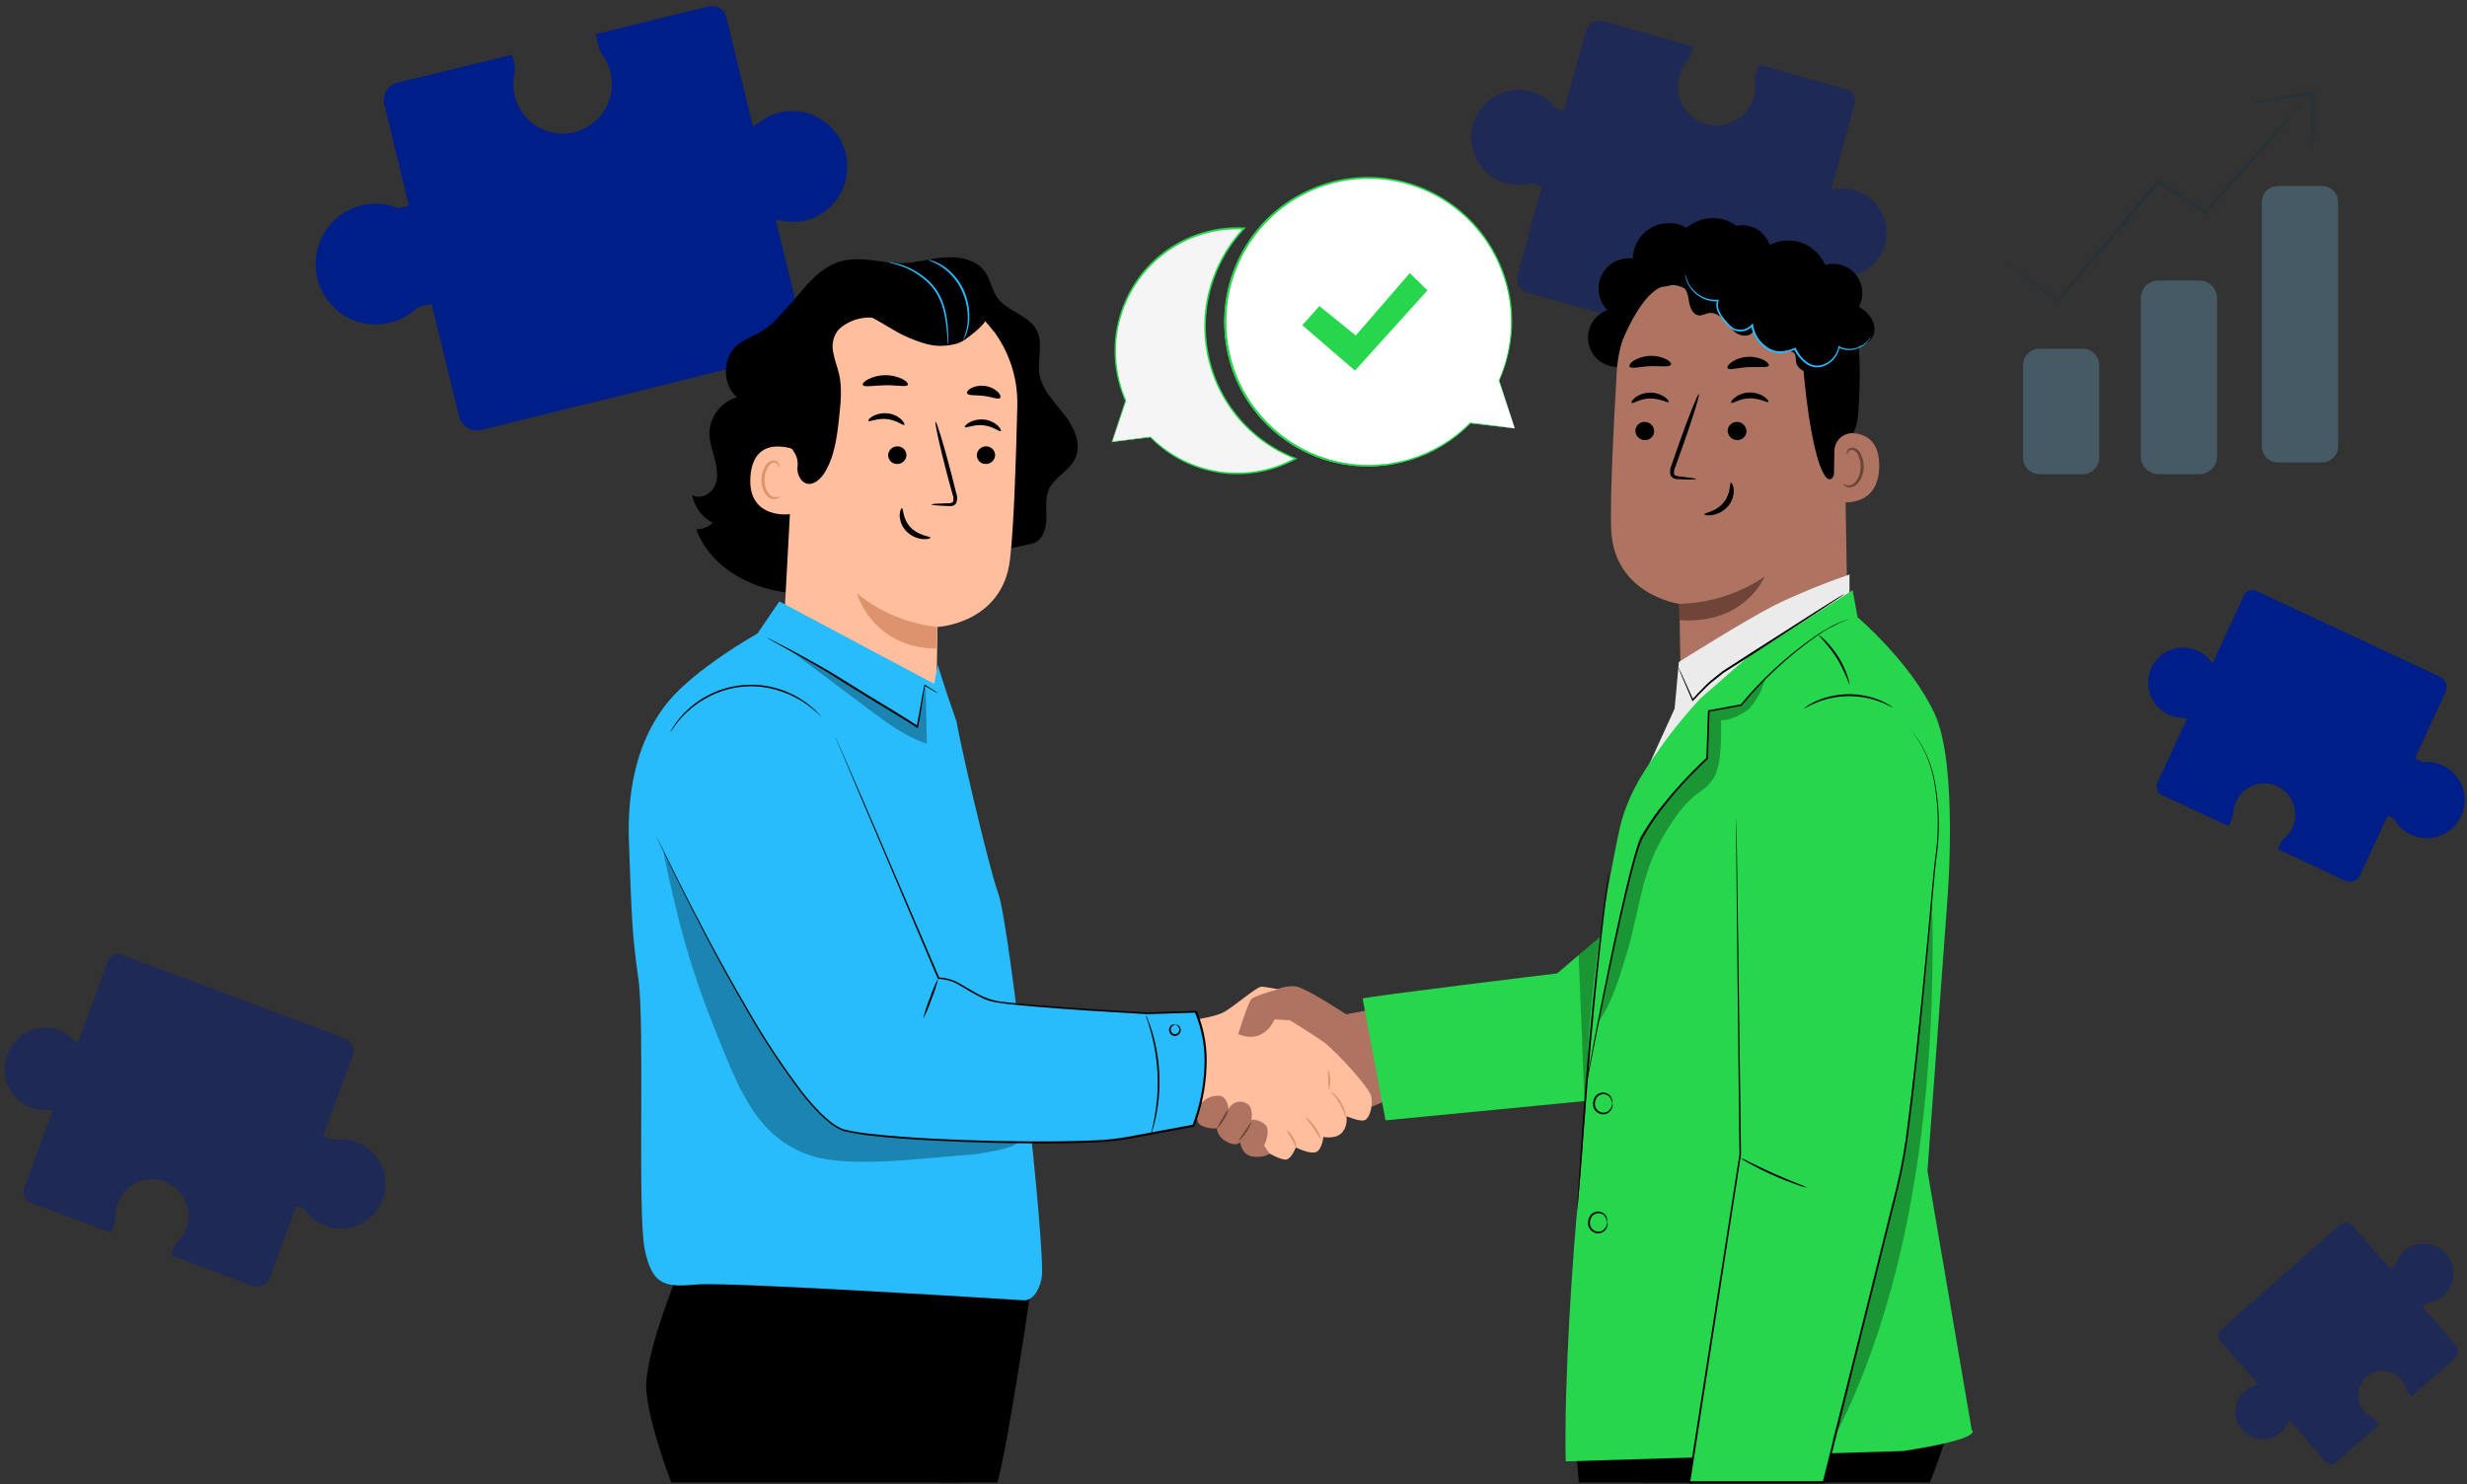 <svg width="359" height="216" viewBox="0 0 359 216" fill="none" xmlns="http://www.w3.org/2000/svg">
<rect x="0" y="0" width="359" height="216" fill="#333333" stroke="none"/>
<path d="M113.511 16.338C112.432 16.601 111.42 17.091 110.543 17.776C110.242 18.017 109.907 18.212 109.55 18.356L105.703 2.502C105.562 1.949 105.21 1.475 104.724 1.181C104.237 0.888 103.655 0.799 103.104 0.934L86.678 4.955L87.135 6.826C87.241 7.259 87.428 7.667 87.686 8.029C88.225 8.774 88.614 9.618 88.83 10.513C89.085 11.561 89.104 12.654 88.884 13.71C88.664 14.767 88.211 15.76 87.558 16.617C86.906 17.474 86.07 18.172 85.114 18.661C84.157 19.15 83.103 19.416 82.03 19.441C80.958 19.465 79.893 19.247 78.915 18.802C77.938 18.358 77.071 17.698 76.381 16.872C75.69 16.045 75.193 15.074 74.926 14.028C74.658 12.983 74.628 11.891 74.836 10.832C74.952 10.315 74.952 9.78 74.836 9.263L74.514 7.972L57.88 12.019C57.541 12.102 57.221 12.252 56.94 12.459C56.658 12.667 56.42 12.928 56.239 13.228C56.058 13.528 55.938 13.861 55.885 14.208C55.832 14.555 55.847 14.909 55.93 15.25L59.512 29.933L58.379 30.215L57.983 30.299C56.529 29.7 54.942 29.506 53.388 29.739C51.834 29.971 50.37 30.62 49.152 31.619C47.934 32.617 47.006 33.927 46.466 35.411C45.926 36.895 45.794 38.498 46.083 40.052C46.373 41.605 47.073 43.051 48.111 44.238C49.148 45.425 50.485 46.308 51.98 46.795C53.474 47.282 55.072 47.355 56.604 47.005C58.137 46.656 59.547 45.897 60.687 44.809C60.899 44.704 61.122 44.622 61.352 44.563L62.807 44.208L66.81 60.616C66.978 61.304 67.412 61.896 68.014 62.263C68.616 62.629 69.339 62.74 70.023 62.572L115.398 51.371C115.951 51.234 116.429 50.882 116.725 50.392C117.022 49.903 117.115 49.315 116.983 48.757L112.908 32.025C113.207 32.024 113.505 32.057 113.797 32.124C115.433 32.468 117.135 32.285 118.662 31.601C120.457 30.753 121.878 29.27 122.654 27.435C123.43 25.6 123.507 23.541 122.869 21.653C122.232 19.765 120.925 18.179 119.199 17.198C117.473 16.218 115.448 15.911 113.511 16.338Z" fill="#001E88"/>
<path d="M315.545 103.984C316.18 104.284 316.871 104.444 317.572 104.455C317.808 104.458 318.042 104.493 318.269 104.56L313.964 113.888C313.812 114.218 313.796 114.595 313.92 114.938C314.043 115.28 314.297 115.558 314.625 115.713L324.278 120.22L324.798 119.117C324.917 118.865 324.984 118.591 324.995 118.311C325.034 117.553 325.262 116.817 325.657 116.17C326.052 115.524 326.602 114.987 327.257 114.608C327.911 114.23 328.649 114.023 329.404 114.006C330.158 113.989 330.905 114.162 331.576 114.51C332.559 115.027 333.32 115.887 333.718 116.929C334.115 117.97 334.12 119.122 333.733 120.168C333.462 120.89 333.009 121.53 332.418 122.024C332.163 122.234 331.957 122.498 331.815 122.798L331.462 123.572L341.224 128.168C341.423 128.261 341.639 128.314 341.859 128.324C342.078 128.334 342.298 128.3 342.504 128.224C342.711 128.148 342.901 128.032 343.063 127.883C343.225 127.733 343.356 127.553 343.449 127.352L347.451 118.704L348.117 119.017C348.195 119.05 348.272 119.089 348.345 119.132C348.826 120.002 349.532 120.726 350.387 121.227C351.242 121.727 352.216 121.987 353.205 121.978C354.195 121.969 355.164 121.692 356.01 121.176C356.856 120.66 357.549 119.924 358.014 119.046C358.48 118.168 358.701 117.179 358.655 116.185C358.61 115.191 358.298 114.227 357.754 113.396C357.21 112.564 356.453 111.896 355.563 111.461C354.673 111.026 353.683 110.84 352.696 110.923C352.55 110.891 352.407 110.844 352.27 110.782L351.418 110.379L355.878 100.722C356.062 100.316 356.08 99.853 355.927 99.434C355.774 99.015 355.463 98.673 355.062 98.484L328.343 86.007C328.015 85.854 327.639 85.838 327.299 85.962C326.959 86.087 326.682 86.342 326.529 86.671L321.99 96.507C321.843 96.388 321.709 96.253 321.59 96.104C320.923 95.281 320.013 94.691 318.991 94.421C317.764 94.091 316.459 94.235 315.333 94.825C314.206 95.414 313.341 96.407 312.906 97.608C312.472 98.808 312.5 100.129 312.985 101.309C313.471 102.489 314.378 103.444 315.529 103.984H315.545Z" fill="#001E88"/>
<path d="M331.878 208.463C332.293 208.1 332.626 207.653 332.856 207.15C332.932 206.98 333.032 206.822 333.152 206.68L338.433 212.745C338.524 212.855 338.635 212.945 338.761 213.009C338.887 213.074 339.025 213.112 339.166 213.121C339.307 213.131 339.448 213.111 339.582 213.063C339.715 213.016 339.837 212.941 339.941 212.845L346.22 207.323L345.596 206.607C345.45 206.44 345.274 206.304 345.077 206.204C344.626 205.967 344.232 205.635 343.92 205.231C343.608 204.828 343.387 204.361 343.271 203.863C343.154 203.365 343.146 202.848 343.246 202.347C343.346 201.846 343.552 201.372 343.851 200.958C344.149 200.544 344.532 200.2 344.975 199.948C345.418 199.697 345.909 199.544 346.415 199.5C346.922 199.457 347.431 199.523 347.91 199.696C348.389 199.868 348.825 200.142 349.188 200.499C349.616 200.923 349.927 201.451 350.093 202.031C350.162 202.282 350.287 202.514 350.457 202.711L350.893 203.234L357.266 197.655C357.396 197.541 357.503 197.402 357.579 197.247C357.656 197.092 357.701 196.923 357.713 196.75C357.724 196.577 357.702 196.404 357.647 196.239C357.592 196.075 357.505 195.924 357.391 195.793L352.5 190.162L352.936 189.78L353.087 189.654C353.765 189.592 354.418 189.37 354.994 189.005C355.57 188.64 356.052 188.144 356.401 187.556C356.749 186.968 356.955 186.305 357 185.622C357.046 184.939 356.93 184.255 356.662 183.626C356.395 182.996 355.983 182.44 355.461 182.001C354.938 181.562 354.32 181.254 353.657 181.101C352.993 180.949 352.303 180.957 351.643 181.124C350.983 181.29 350.372 181.612 349.859 182.062C349.291 182.558 348.864 183.197 348.622 183.913C348.552 184.007 348.472 184.093 348.383 184.169L347.827 184.661L342.363 178.386C342.133 178.123 341.809 177.963 341.461 177.939C341.113 177.916 340.771 178.031 340.507 178.261L323.14 193.555C322.928 193.744 322.798 194.009 322.78 194.293C322.761 194.577 322.855 194.857 323.041 195.072L328.598 201.44C328.465 201.508 328.326 201.563 328.182 201.602C327.386 201.82 326.678 202.285 326.16 202.931C325.535 203.71 325.222 204.698 325.285 205.698C325.347 206.698 325.78 207.638 326.499 208.333C327.217 209.028 328.167 209.426 329.163 209.45C330.159 209.474 331.128 209.122 331.878 208.463Z" fill="#001E88" fill-opacity="0.41"/>
<path d="M269.968 27.653C269.122 27.418 268.237 27.362 267.369 27.491C267.076 27.533 266.778 27.533 266.485 27.491L269.906 15.093C270.021 14.657 269.96 14.193 269.737 13.802C269.514 13.41 269.147 13.123 268.715 13.002L255.891 9.42L255.486 10.884C255.392 11.224 255.365 11.58 255.408 11.93C255.512 12.867 255.383 13.815 255.032 14.689C254.681 15.563 254.12 16.335 253.399 16.937C252.677 17.538 251.819 17.95 250.9 18.135C249.981 18.32 249.031 18.272 248.135 17.995C247.239 17.719 246.426 17.223 245.768 16.551C245.11 15.88 244.629 15.055 244.367 14.15C244.105 13.245 244.071 12.289 244.268 11.367C244.465 10.446 244.886 9.588 245.495 8.871C245.768 8.56 245.968 8.192 246.082 7.794L246.363 6.748L233.367 3.088C233.101 3.009 232.822 2.984 232.546 3.015C232.27 3.046 232.003 3.132 231.761 3.268C231.518 3.405 231.306 3.589 231.135 3.809C230.965 4.03 230.84 4.282 230.768 4.552L227.582 16.055L226.698 15.81L226.397 15.71C225.627 14.732 224.609 13.981 223.45 13.537C222.291 13.092 221.035 12.97 219.813 13.183C218.591 13.397 217.449 13.938 216.507 14.75C215.565 15.561 214.859 16.614 214.462 17.796C214.065 18.977 213.993 20.245 214.252 21.465C214.512 22.685 215.094 23.812 215.937 24.727C216.78 25.642 217.852 26.311 219.042 26.664C220.231 27.017 221.494 27.041 222.695 26.733C222.881 26.745 223.066 26.774 223.246 26.822L224.385 27.141L220.845 39.978C220.766 40.245 220.741 40.526 220.772 40.804C220.803 41.081 220.889 41.35 221.024 41.594C221.16 41.837 221.343 42.051 221.562 42.223C221.781 42.394 222.032 42.52 222.3 42.592L257.789 52.501C258.221 52.617 258.682 52.556 259.071 52.333C259.46 52.11 259.746 51.742 259.868 51.309L263.475 38.236C263.679 38.353 263.87 38.49 264.047 38.644C265.029 39.532 266.268 40.082 267.582 40.213C269.162 40.366 270.742 39.918 272.01 38.958C273.278 37.998 274.143 36.595 274.435 35.026C274.726 33.456 274.423 31.834 273.585 30.478C272.747 29.122 271.434 28.131 269.906 27.7L269.968 27.653Z" fill="#001E88" fill-opacity="0.41"/>
<path d="M4.437 161.178C5.207 161.468 6.029 161.591 6.849 161.539C7.127 161.521 7.407 161.54 7.681 161.596L3.506 172.932C3.431 173.132 3.396 173.344 3.403 173.557C3.41 173.77 3.458 173.98 3.545 174.175C3.633 174.369 3.757 174.544 3.912 174.69C4.067 174.835 4.249 174.949 4.447 175.024L16.164 179.411L16.658 178.072C16.772 177.763 16.825 177.435 16.814 177.105C16.789 176.218 16.984 175.339 17.381 174.547C17.779 173.755 18.366 173.075 19.089 172.568C19.813 172.061 20.651 171.744 21.527 171.644C22.404 171.544 23.291 171.666 24.109 171.997C24.927 172.329 25.65 172.86 26.213 173.542C26.776 174.225 27.162 175.038 27.334 175.908C27.507 176.778 27.461 177.678 27.202 178.526C26.943 179.374 26.477 180.143 25.848 180.765C25.568 181.034 25.351 181.363 25.214 181.727L24.866 182.663L36.718 187.15C37.207 187.333 37.748 187.313 38.222 187.096C38.697 186.878 39.066 186.48 39.249 185.989L43.148 175.489L43.959 175.793C44.053 175.824 44.141 175.86 44.235 175.902C44.879 176.876 45.772 177.658 46.82 178.164C47.868 178.671 49.033 178.883 50.191 178.78C51.35 178.676 52.459 178.261 53.402 177.576C54.345 176.892 55.088 175.964 55.551 174.891C56.014 173.818 56.181 172.64 56.034 171.479C55.887 170.319 55.432 169.22 54.716 168.298C54.001 167.376 53.051 166.665 51.968 166.24C50.884 165.815 49.707 165.692 48.559 165.884C48.382 165.861 48.208 165.819 48.04 165.758L47 165.366L51.33 153.638C51.512 153.147 51.492 152.603 51.276 152.127C51.06 151.65 50.664 151.28 50.176 151.096L17.776 138.95C17.577 138.874 17.366 138.838 17.154 138.844C16.942 138.85 16.733 138.899 16.54 138.987C16.346 139.075 16.172 139.201 16.028 139.357C15.883 139.513 15.77 139.696 15.696 139.896L11.304 151.834C11.116 151.707 10.942 151.562 10.784 151.4C9.934 150.502 8.825 149.898 7.613 149.674C6.159 149.43 4.667 149.735 3.424 150.532C2.18 151.329 1.274 152.56 0.88 153.989C0.485 155.417 0.63 156.942 1.287 158.27C1.944 159.597 3.066 160.633 4.437 161.178Z" fill="#001E88" fill-opacity="0.41"/>
<path d="M185.445 144.163C185.445 144.163 187.197 143.259 188.741 143.599C190.285 143.938 195.889 147.614 195.889 147.614L200.406 146.767L203.088 159.609L185.445 166.961V144.163Z" fill="#AE7461"/>
<path d="M172.45 148.629C172.45 148.629 176.489 148.106 177.95 147.379C179.41 146.652 182.898 143.53 183.626 143.588C184.354 143.645 187.005 144.153 187.005 144.153L185.934 147.379C185.934 147.379 191.221 150.605 192.796 151.792C194.371 152.979 199.319 158.297 199.553 159.599C199.787 160.901 199.387 162.428 198.768 162.935C198.15 163.442 195.899 162.412 195.899 162.412C195.985 162.813 195.984 163.228 195.894 163.628C195.804 164.028 195.628 164.404 195.379 164.728C194.537 165.863 192.572 165.466 192.572 165.466C192.572 165.466 192.401 167.332 191.501 167.672C190.602 168.012 188.575 166.992 188.575 166.992C188.575 166.992 187.967 168.561 187.234 168.744C186.501 168.927 184.416 167.698 184.416 167.698C184.416 167.698 175.418 161.194 173.396 160.231C171.374 159.269 170.75 159.212 170.75 159.212L172.45 148.629Z" fill="#FFBE9D"/>
<path d="M188.565 167.019C188.528 167.019 188.502 166.862 188.409 166.621C188.279 166.309 188.126 166.006 187.951 165.717C187.665 165.321 187.433 164.888 187.26 164.43C187.654 164.736 187.973 165.13 188.19 165.581C188.373 165.888 188.507 166.221 188.591 166.569C188.637 166.846 188.596 167.024 188.565 167.019Z" fill="#DD946D"/>
<path d="M192.301 165.921C191.882 165.378 191.502 164.807 191.163 164.211C190.549 163.27 189.889 162.642 189.936 162.579C190.542 162.935 191.044 163.445 191.391 164.059C191.808 164.617 192.116 165.248 192.301 165.921Z" fill="#DD946D"/>
<path d="M195.909 162.653C195.831 162.653 195.582 161.696 194.958 160.639C194.334 159.583 193.622 158.877 193.679 158.82C194.293 159.27 194.807 159.843 195.191 160.502C195.575 161.162 195.819 161.894 195.909 162.653Z" fill="#DD946D"/>
<path d="M193.273 155.594C193.629 156.573 193.676 157.639 193.408 158.647C193.315 158.144 193.281 157.632 193.304 157.12C193.239 156.614 193.229 156.102 193.273 155.594Z" fill="#DD946D"/>
<path d="M180.186 150.501C180.186 150.501 181.589 145.978 182.093 145.408C182.598 144.838 187.292 143.598 187.292 143.598L188.752 147.389L187.713 148.498L185.462 148.351C185.462 148.351 184.063 152.085 180.186 150.501Z" fill="#AE7461"/>
<path d="M171.556 159.452C171.556 159.452 170.911 159.949 171.556 161.136C172.201 162.323 173.942 161.476 174.503 161.136C174.503 161.136 173.661 163.118 174.727 163.751C175.455 164.129 176.277 164.286 177.092 164.2C177.092 164.2 177.035 165.387 178.553 166.182C180.071 166.977 180.466 166.182 180.466 166.182C180.466 166.182 180.632 168.158 182.374 168.331C184.115 168.504 184.734 167.897 184.734 167.897L183.949 166.726C183.949 166.726 184.962 164.634 184.177 163.751C183.906 163.478 183.581 163.266 183.222 163.129C182.864 162.992 182.481 162.933 182.098 162.956C182.098 162.956 182.446 161.12 181.443 160.608C181.219 160.468 180.968 160.377 180.706 160.343C180.445 160.309 180.179 160.331 179.926 160.409C179.674 160.487 179.442 160.618 179.244 160.794C179.047 160.97 178.889 161.186 178.782 161.429C178.782 161.429 178.667 159.416 177.222 159.463C176.378 159.473 175.571 159.812 174.971 160.409L171.556 159.452Z" fill="#AE7461"/>
<path d="M178.776 161.418C178.652 161.961 178.424 162.474 178.106 162.93C177.864 163.427 177.53 163.875 177.123 164.247C177.304 163.729 177.556 163.238 177.872 162.788C178.11 162.293 178.414 161.832 178.776 161.418Z" fill="#6F4439"/>
<path d="M182.128 163.202C181.993 163.775 181.732 164.311 181.364 164.77C181.07 165.28 180.669 165.719 180.189 166.057C180.811 165.09 181.458 164.14 182.128 163.207V163.202Z" fill="#6F4439"/>
<path d="M147.296 184.546H138.765L136.582 215.752H145.138C146.594 210.999 150.233 186.235 150.233 186.235L147.296 184.546Z" fill="black"/>
<path d="M98.989 184.546C98.989 184.546 93.526 197.425 94.072 202.638C94.617 207.851 97.684 215.752 97.684 215.752H139.935C140.828 212.196 141.522 208.593 142.015 204.959C142.93 198.517 145.383 184.567 145.383 184.567L98.989 184.546Z" fill="black"/>
<path d="M154.817 60.261C153.387 58.446 151.625 56.705 151.261 54.42C150.923 52.328 151.838 50.028 150.902 48.145C149.748 45.797 146.442 45.343 145.008 43.162C144.316 42.116 144.15 40.767 143.448 39.706C142.284 37.897 139.882 37.316 137.73 37.437C135.578 37.557 133.53 38.226 131.383 38.299C128.441 38.362 125.462 37.254 122.608 37.959C119.458 38.739 117.41 41.41 115.274 43.988L112.488 46.964C111.925 47.473 111.314 47.925 110.663 48.313C109.519 48.977 108.23 49.411 107.232 50.284C105.096 52.151 105.085 55.942 107.232 57.819C106.09 58.153 105.084 58.848 104.364 59.801C103.643 60.753 103.245 61.913 103.229 63.11C103.229 64.423 103.749 65.678 104.051 66.948C104.352 68.219 104.571 69.626 103.973 70.802C103.375 71.979 101.826 72.726 100.719 72.031C100.886 72.89 101.242 73.701 101.76 74.404C102.278 75.108 102.945 75.687 103.713 76.099C103.061 76.704 102.204 77.037 101.317 77.03C103.427 82.781 109.753 86.029 115.82 86.353C121.886 86.677 127.807 84.638 133.546 82.63L150.091 79.142C151.542 78.881 152.223 77.155 152.27 75.67C152.316 74.185 152.02 72.632 152.613 71.273C153.418 69.411 155.659 68.512 156.501 66.661C157.437 64.538 156.241 62.086 154.817 60.261Z" fill="black"/>
<path d="M115.446 73.421C114.438 69.651 113.445 65.855 113.097 61.965C112.749 58.075 113.097 54.059 114.604 50.462C114.838 49.939 116.777 46.278 117.359 46.378C117.775 46.441 116.522 49.855 116.715 50.231C118.555 53.818 118.888 58.038 118.357 62.044C117.81 65.93 116.834 69.742 115.446 73.411" fill="black"/>
<path d="M115.825 58.525C116.007 48.731 121.829 40.678 131.555 41.138L132.449 41.233C136.801 41.689 140.823 43.778 143.713 47.083C146.603 50.388 148.149 54.668 148.043 59.068C147.835 67.555 147.523 76.93 146.972 81.437C145.876 90.771 136.43 91.242 136.43 91.242L136.176 106.656L114.062 91.247L115.825 58.525Z" fill="#FFBE9D"/>
<path d="M136.416 91.242C132.127 90.774 128.062 89.081 124.699 86.363C124.699 86.363 126.877 94.259 136.234 94.4L136.416 91.242Z" fill="#DD946D"/>
<path d="M144.81 66.316C144.776 66.664 144.608 66.985 144.342 67.21C144.076 67.436 143.733 67.548 143.386 67.523C143.216 67.519 143.048 67.481 142.893 67.411C142.738 67.34 142.598 67.239 142.483 67.113C142.367 66.987 142.278 66.839 142.221 66.678C142.163 66.517 142.139 66.345 142.149 66.174C142.182 65.826 142.348 65.505 142.613 65.278C142.878 65.052 143.221 64.938 143.568 64.961C143.738 64.967 143.906 65.006 144.061 65.077C144.216 65.149 144.356 65.25 144.471 65.376C144.587 65.502 144.676 65.65 144.735 65.812C144.793 65.973 144.818 66.144 144.81 66.316Z" fill="black"/>
<path d="M145.637 62.739C145.455 62.896 144.53 62.038 143.101 61.892C141.671 61.746 140.548 62.352 140.413 62.159C140.345 62.075 140.548 61.777 141.037 61.489C141.701 61.127 142.459 60.978 143.21 61.061C143.953 61.136 144.653 61.449 145.206 61.955C145.611 62.352 145.726 62.671 145.637 62.739Z" fill="black"/>
<path d="M131.904 66.316C131.87 66.663 131.704 66.984 131.438 67.21C131.173 67.436 130.831 67.548 130.484 67.523C130.314 67.519 130.146 67.481 129.991 67.411C129.835 67.34 129.695 67.239 129.579 67.113C129.464 66.987 129.374 66.84 129.316 66.678C129.258 66.517 129.233 66.346 129.242 66.174C129.275 65.826 129.442 65.505 129.707 65.278C129.972 65.052 130.314 64.938 130.661 64.961C130.832 64.967 130.999 65.006 131.154 65.077C131.31 65.149 131.449 65.25 131.565 65.376C131.68 65.502 131.77 65.65 131.828 65.812C131.886 65.973 131.912 66.144 131.904 66.316Z" fill="black"/>
<path d="M131.593 61.829C131.411 61.986 130.48 61.134 129.051 60.987C127.621 60.841 126.503 61.447 126.368 61.254C126.301 61.165 126.498 60.872 126.992 60.585C127.655 60.22 128.414 60.071 129.165 60.156C129.907 60.232 130.606 60.543 131.161 61.045C131.561 61.437 131.681 61.767 131.593 61.829Z" fill="black"/>
<path d="M135.543 73.416C135.543 73.333 136.447 73.275 137.903 73.239C138.272 73.239 138.626 73.207 138.714 72.962C138.783 72.586 138.738 72.197 138.584 71.848C138.334 70.921 138.073 69.951 137.799 68.941C136.718 64.805 135.974 61.421 136.141 61.38C136.307 61.338 137.321 64.653 138.397 68.789C138.657 69.807 138.903 70.779 139.135 71.707C139.322 72.172 139.337 72.69 139.177 73.165C139.111 73.29 139.017 73.397 138.904 73.48C138.79 73.562 138.66 73.617 138.522 73.641C138.313 73.669 138.101 73.669 137.893 73.641C136.453 73.589 135.543 73.5 135.543 73.416Z" fill="black"/>
<path d="M131.249 73.965C131.483 73.965 131.322 75.534 132.533 76.779C133.745 78.023 135.413 78.034 135.403 78.253C135.403 78.353 135.002 78.515 134.301 78.462C133.392 78.376 132.543 77.973 131.899 77.322C131.284 76.694 130.934 75.851 130.922 74.969C130.932 74.311 131.145 73.945 131.249 73.965Z" fill="black"/>
<path d="M132.123 55.999C131.941 56.376 130.537 56.041 128.837 56.067C127.138 56.093 125.719 56.407 125.552 56.03C125.474 55.853 125.745 55.508 126.332 55.194C127.11 54.808 127.965 54.605 128.832 54.6C129.699 54.596 130.556 54.79 131.338 55.168C131.904 55.481 132.206 55.821 132.123 55.999Z" fill="black"/>
<path d="M145.549 57.902C145.263 58.2 144.311 57.756 143.131 57.615C141.951 57.474 140.927 57.615 140.73 57.238C140.647 57.06 140.839 56.752 141.307 56.49C141.933 56.183 142.636 56.068 143.327 56.161C144.018 56.254 144.666 56.551 145.19 57.013C145.575 57.406 145.673 57.756 145.549 57.902Z" fill="black"/>
<path d="M115.858 65.526C115.707 65.442 109.672 62.948 109.204 69.359C108.736 75.769 115.234 74.901 115.27 74.739C115.307 74.577 115.858 65.526 115.858 65.526Z" fill="#FFBE9D"/>
<path d="M113.486 72.167C113.486 72.141 113.372 72.235 113.18 72.308C112.907 72.4 112.609 72.383 112.348 72.261C111.693 71.968 111.204 70.849 111.256 69.688C111.281 69.14 111.426 68.604 111.683 68.12C111.757 67.924 111.878 67.749 112.035 67.611C112.192 67.472 112.379 67.374 112.582 67.325C112.712 67.3 112.846 67.322 112.961 67.387C113.076 67.452 113.164 67.556 113.211 67.68C113.284 67.863 113.237 67.989 113.268 68.004C113.299 68.02 113.414 67.905 113.382 67.638C113.358 67.476 113.279 67.326 113.159 67.215C112.992 67.069 112.776 66.994 112.556 67.006C112.29 67.038 112.037 67.139 111.821 67.299C111.606 67.458 111.434 67.67 111.324 67.916C111.014 68.451 110.836 69.053 110.804 69.672C110.752 70.969 111.324 72.229 112.223 72.564C112.392 72.629 112.574 72.653 112.754 72.637C112.934 72.621 113.108 72.564 113.263 72.47C113.466 72.318 113.507 72.177 113.486 72.167Z" fill="#DD946D"/>
<path d="M144.582 48.176C145.653 47.654 142.768 44.108 140.309 42.785C136.587 40.788 130.802 39.334 127.205 40.114C122.869 41.05 119.199 42.953 116.808 46.707C114.417 50.462 113.331 54.953 113.169 59.408C113.117 60.768 113.169 62.19 113.814 63.387C114.615 64.862 116.268 65.866 116.065 67.816C116.016 68.168 116.037 68.526 116.127 68.87C116.216 69.213 116.371 69.536 116.585 69.819C117.671 71.142 119.184 70.059 119.906 68.93C121.466 66.504 121.814 63.518 122.121 60.647C122.339 58.608 122.557 56.522 122.121 54.519C121.876 53.431 121.44 52.386 121.258 51.288C121.132 50.742 121.126 50.176 121.239 49.628C121.352 49.08 121.582 48.564 121.913 48.114C122.08 47.922 122.264 47.747 122.464 47.591C123.403 46.868 124.517 46.41 125.691 46.263C126.865 46.116 128.056 46.285 129.144 46.754C132.652 48.265 138.661 50.571 140.346 49.452C142.763 47.837 143.387 46.723 143.387 46.723L144.582 48.176Z" fill="black"/>
<path d="M127.589 39.261C131.171 38.31 135.158 38.629 138.329 40.553C140.008 41.599 141.489 43.131 141.9 45.065C142.311 47 141.354 49.28 139.488 49.907L139.358 49.981C136.577 50.723 134.835 50.242 132.184 49.123C129.949 48.182 128.026 46.634 125.775 45.698C123.377 44.706 120.74 44.459 118.201 44.987C120.821 42.352 124.013 40.213 127.589 39.261Z" fill="black"/>
<path d="M129.205 38.148C129.424 38.144 129.642 38.167 129.855 38.215C130.439 38.319 131.013 38.475 131.57 38.681C132.399 38.991 133.188 39.4 133.92 39.899C134.825 40.507 135.616 41.27 136.259 42.153C136.869 43.06 137.305 44.075 137.543 45.144C137.749 46.002 137.881 46.877 137.938 47.758C137.99 48.511 137.99 49.123 137.985 49.541C137.992 49.76 137.977 49.979 137.938 50.195C137.895 49.98 137.876 49.761 137.881 49.541C137.855 49.123 137.824 48.495 137.746 47.774C137.662 46.905 137.515 46.043 137.304 45.196C137.057 44.162 136.627 43.181 136.036 42.299C135.414 41.44 134.649 40.695 133.774 40.098C133.065 39.597 132.301 39.18 131.497 38.853C130.746 38.579 129.981 38.343 129.205 38.148Z" fill="#28BCFC"/>
<path d="M135.074 37.776C135.263 37.806 135.448 37.856 135.625 37.928C135.84 37.993 136.05 38.074 136.254 38.169L137.05 38.571C138.535 39.49 139.693 40.86 140.356 42.482C140.547 42.94 140.704 43.412 140.823 43.894C140.926 44.345 140.995 44.803 141.031 45.264C141.068 45.68 141.077 46.097 141.057 46.514C141.031 46.877 140.983 47.239 140.912 47.596C140.854 47.891 140.774 48.181 140.673 48.464C140.606 48.679 140.521 48.887 140.418 49.086C140.341 49.273 140.242 49.448 140.122 49.609C140.384 48.955 140.586 48.278 140.725 47.586C140.779 47.239 140.816 46.89 140.834 46.54C140.841 46.133 140.825 45.727 140.787 45.322C140.742 44.875 140.669 44.431 140.569 43.993C140.444 43.529 140.29 43.073 140.106 42.629C139.462 41.055 138.362 39.713 136.951 38.775L136.187 38.341C135.991 38.237 135.79 38.144 135.584 38.064C135.401 37.993 135.229 37.896 135.074 37.776Z" fill="#28BCFC"/>
<path d="M139.233 105.109C139.233 105.992 143.615 125.36 145.294 130.118C146.973 134.877 152.286 182.585 151.584 185.984C150.882 189.382 149.068 189.247 149.068 189.247C149.068 189.247 106.141 186.528 101.525 186.935C96.909 187.343 94.955 187.207 93.837 181.905C92.719 176.603 93.868 149.052 92.891 142.391C91.914 135.729 91.903 132.503 91.524 122.61C91.196 114.029 93.135 107.153 97.19 102.186C101.245 97.218 110.222 92.204 110.222 92.204L113.408 87.529L135.937 99.519L136.457 96.789L137.824 101.035L139.233 105.109Z" fill="#28BCFC"/>
<g opacity="0.3">
<path d="M148.918 164.148C148.539 163.186 147.322 162.94 146.319 162.83C136.77 161.785 126.836 159.364 119.86 152.723C117.136 150.108 114.984 146.971 112.91 143.834C108.377 136.942 104.12 129.873 99.863 122.803L96.557 124.053C98.589 134.03 100.585 141.251 103.886 149.429C107.187 157.607 109.755 165.544 118.124 168.221C123.535 169.952 133.812 168.624 139.473 168.179C141.834 168.063 144.176 167.695 146.46 167.081C147.16 166.909 147.811 166.576 148.362 166.109C148.632 165.87 148.828 165.558 148.926 165.21C149.025 164.863 149.022 164.494 148.918 164.148Z" fill="black"/>
</g>
<path d="M95.375 121.439C95.619 121.883 114.723 162.93 123.253 164.619C131.783 166.308 158.294 166.71 163.466 165.712C168.639 164.713 173.702 163.813 173.702 163.813C173.702 163.813 177.45 154.862 174.029 147.238L166.908 147.463C166.908 147.463 147.108 146.386 144.311 145.617C141.514 144.848 139.113 142.213 136.581 142.354L121.506 107.096C121.506 107.096 111.718 97.95 104.727 100.764C97.735 103.577 93.322 117.778 95.375 121.439Z" fill="#28BCFC"/>
<path d="M167.46 165.246C167.481 165.011 167.528 164.78 167.601 164.556C167.715 164.117 167.855 163.479 168.001 162.689C168.146 161.899 168.287 160.948 168.38 159.886C168.471 158.735 168.496 157.579 168.453 156.425C168.36 154.328 168.036 152.248 167.486 150.223C167.273 149.444 167.081 148.822 166.93 148.393C166.845 148.174 166.779 147.949 166.732 147.719C166.853 147.921 166.952 148.134 167.029 148.357C167.273 148.948 167.486 149.552 167.668 150.166C168.274 152.197 168.623 154.296 168.708 156.414C168.749 157.58 168.718 158.746 168.614 159.907C168.522 160.855 168.374 161.796 168.172 162.726C168.043 163.353 167.88 163.973 167.684 164.582C167.628 164.809 167.554 165.032 167.46 165.246Z" fill="black"/>
<path d="M121.508 107.106C121.508 107.106 121.607 107.315 121.794 107.728L122.594 109.569L125.666 116.628C128.297 122.751 132.076 131.562 136.692 142.318L136.588 142.255C137.776 142.29 138.932 142.652 139.93 143.301C140.97 143.876 141.973 144.545 143.075 145.052C144.213 145.541 145.427 145.824 146.662 145.889C147.915 146.04 149.194 146.15 150.493 146.265C155.691 146.694 161.196 147.039 166.93 147.358L174.051 147.128H174.14L174.176 147.207C175.258 149.804 175.735 152.615 175.569 155.426C175.445 158.324 174.855 161.183 173.823 163.892V163.96H173.75L169.222 164.802L164.263 165.722C162.625 166.02 160.968 166.195 159.304 166.245C156.008 166.391 152.765 166.407 149.573 166.391C146.381 166.376 143.252 166.297 140.185 166.182C137.118 166.067 134.124 165.915 131.197 165.691C129.737 165.586 128.297 165.445 126.872 165.288C125.472 165.151 124.082 164.917 122.714 164.587C122.063 164.327 121.452 163.975 120.9 163.542C120.351 163.123 119.83 162.669 119.34 162.182C118.399 161.236 117.515 160.234 116.694 159.181C113.756 155.316 111.075 151.26 108.668 147.039C104.193 139.342 100.959 132.895 98.74 128.44C97.638 126.207 96.801 124.466 96.239 123.279C95.678 122.092 95.402 121.465 95.402 121.465C95.402 121.465 95.486 121.616 95.631 121.92C95.777 122.223 96.005 122.673 96.291 123.258L98.833 128.393C101.084 132.832 104.338 139.264 108.835 146.94C111.233 151.14 113.904 155.177 116.829 159.024C117.645 160.068 118.524 161.062 119.46 161.999C119.936 162.478 120.443 162.925 120.978 163.338C121.512 163.759 122.103 164.101 122.735 164.352C124.095 164.673 125.476 164.9 126.867 165.032C128.281 165.189 129.721 165.325 131.182 165.429C134.098 165.649 137.097 165.806 140.159 165.915C143.221 166.025 146.355 166.098 149.516 166.114C152.676 166.13 155.946 166.114 159.231 165.963C160.883 165.91 162.528 165.736 164.154 165.44L169.108 164.519L173.641 163.678L173.537 163.761C174.557 161.084 175.142 158.259 175.268 155.395C175.421 152.623 174.943 149.853 173.87 147.295L173.994 147.374L166.873 147.599C161.155 147.269 155.634 146.924 150.431 146.485C149.131 146.37 147.832 146.255 146.594 146.103C145.96 146.03 145.336 145.952 144.718 145.831C144.101 145.716 143.503 145.517 142.94 145.24C141.817 144.718 140.809 144.043 139.78 143.473C138.817 142.848 137.702 142.499 136.557 142.464H136.484L136.453 142.396C131.873 131.619 128.136 122.798 125.536 116.67L122.547 109.595L121.773 107.744C121.607 107.321 121.508 107.106 121.508 107.106Z" fill="black"/>
<path d="M119.528 104.335C119.528 104.335 119.262 104.089 118.784 103.645C118.112 103.022 117.38 102.467 116.601 101.987C115.446 101.274 114.197 100.73 112.889 100.371C109.67 99.464 106.228 99.811 103.252 101.344C102.039 101.952 100.92 102.734 99.93 103.666C99.258 104.298 98.65 104.997 98.116 105.752C97.933 106.036 97.735 106.31 97.523 106.573C97.553 106.49 97.593 106.411 97.643 106.338C97.731 106.191 97.841 105.961 98.028 105.689C98.539 104.913 99.133 104.196 99.8 103.551C102.008 101.382 104.883 100.032 107.954 99.724C111.025 99.415 114.109 100.165 116.7 101.851C117.482 102.349 118.206 102.935 118.857 103.598C119.039 103.773 119.213 103.958 119.377 104.152C119.434 104.207 119.485 104.268 119.528 104.335Z" fill="black"/>
<path d="M136.526 142.391C136.294 143.411 135.972 144.408 135.564 145.371C135.24 146.364 134.833 147.328 134.348 148.252C134.579 147.234 134.901 146.238 135.309 145.277C135.633 144.282 136.04 143.316 136.526 142.391Z" fill="black"/>
<path d="M171.134 149.152C171.134 149.152 171.207 149.115 171.332 149.152C171.5 149.226 171.635 149.36 171.711 149.528C171.782 149.652 171.82 149.793 171.82 149.936C171.82 150.079 171.782 150.22 171.711 150.344C171.617 150.493 171.482 150.611 171.322 150.685C171.163 150.759 170.986 150.786 170.812 150.762C170.637 150.725 170.478 150.635 170.357 150.504C170.235 150.373 170.156 150.208 170.131 150.03C170.105 149.89 170.116 149.746 170.161 149.612C170.207 149.477 170.286 149.357 170.391 149.261C170.461 149.199 170.544 149.151 170.633 149.123C170.723 149.094 170.817 149.084 170.911 149.094C171.035 149.094 171.098 149.136 171.093 149.152C171.087 149.167 170.791 149.152 170.531 149.397C170.463 149.477 170.415 149.571 170.39 149.673C170.364 149.775 170.363 149.881 170.386 149.983C170.407 150.107 170.463 150.223 170.548 150.316C170.633 150.408 170.742 150.474 170.864 150.506C170.989 150.52 171.116 150.5 171.231 150.448C171.346 150.397 171.445 150.316 171.519 150.213C171.574 150.125 171.607 150.025 171.615 149.921C171.623 149.817 171.606 149.713 171.566 149.617C171.41 149.241 171.124 149.188 171.134 149.152Z" fill="black"/>
<path d="M136.478 100.884C136.297 100.81 136.123 100.721 135.958 100.617L134.534 99.796L134.638 99.754C134.357 101.182 134.081 103.284 133.598 105.804L133.561 105.971L133.421 105.882C131.342 104.554 128.816 103.038 126.144 101.412C124.148 100.209 122.281 98.996 120.566 97.95C118.851 96.904 117.255 96.005 115.929 95.257L112.774 93.49L111.916 93.009C111.816 92.953 111.719 92.892 111.625 92.826C111.736 92.857 111.843 92.903 111.942 92.962L112.821 93.401C113.585 93.788 114.676 94.358 116.023 95.09C117.369 95.822 118.954 96.701 120.701 97.704L126.294 101.156C128.971 102.782 131.493 104.293 133.572 105.658L133.395 105.731C133.889 103.231 134.196 101.124 134.518 99.702V99.608L134.601 99.655L135.989 100.528C136.161 100.633 136.325 100.752 136.478 100.884Z" fill="black"/>
<g opacity="0.3">
<path d="M114.807 94.515L126.565 103.331C129.164 105.271 131.8 107.242 134.882 108.23L134.7 100L133.499 105.752L114.807 94.515Z" fill="black"/>
</g>
<path d="M235.867 53.348C234.831 53.489 233.78 53.237 232.918 52.642C232.056 52.047 231.445 51.151 231.203 50.128C230.96 49.105 231.105 48.028 231.607 47.106C232.11 46.184 232.935 45.483 233.923 45.139C233.269 44.487 232.835 43.645 232.683 42.732C232.531 41.819 232.668 40.881 233.075 40.051C233.482 39.221 234.138 38.54 234.951 38.106C235.764 37.671 236.691 37.505 237.603 37.63C237.623 36.718 237.878 35.826 238.343 35.042C238.808 34.258 239.467 33.609 240.255 33.158C241.044 32.707 241.936 32.47 242.843 32.469C243.75 32.468 244.642 32.704 245.432 33.154C246.438 32.295 247.702 31.799 249.021 31.747C250.341 31.695 251.639 32.089 252.709 32.866C253.59 32.685 254.505 32.792 255.321 33.173C256.136 33.554 256.808 34.189 257.237 34.983C257.667 35.777 257.832 36.689 257.707 37.585C257.583 38.48 257.176 39.312 256.546 39.957" fill="black"/>
<path d="M235.281 53.955C235.552 49.442 237.501 45.198 240.742 42.066C243.982 38.933 248.275 37.142 252.768 37.05H253.694C263.69 37.431 268.95 46.184 268.295 56.219L268.888 92.037L244.602 100.79L244.389 87.89C244.389 87.89 234.762 86.588 234.45 76.909C234.309 72.287 234.762 62.655 235.281 53.955Z" fill="#AE7461"/>
<path d="M244.311 87.879C248.76 87.787 253.089 86.413 256.786 83.921C256.786 83.921 253.969 90.928 244.378 90.253L244.311 87.879Z" fill="#6F4439"/>
<path d="M237.979 62.681C237.983 63.04 238.125 63.384 238.377 63.638C238.628 63.893 238.968 64.039 239.325 64.046C239.5 64.057 239.675 64.032 239.841 63.973C240.006 63.914 240.158 63.823 240.287 63.704C240.417 63.585 240.521 63.441 240.594 63.28C240.667 63.12 240.708 62.947 240.713 62.77C240.709 62.411 240.566 62.068 240.315 61.813C240.063 61.559 239.723 61.412 239.366 61.406C239.192 61.396 239.017 61.421 238.852 61.48C238.687 61.539 238.535 61.631 238.406 61.75C238.276 61.869 238.172 62.012 238.099 62.172C238.025 62.332 237.984 62.505 237.979 62.681Z" fill="black"/>
<path d="M237.428 58.634C237.6 58.812 238.624 58.017 240.095 57.991C241.566 57.965 242.668 58.681 242.824 58.514C242.897 58.431 242.72 58.111 242.242 57.777C241.594 57.344 240.83 57.123 240.053 57.144C239.287 57.159 238.544 57.417 237.932 57.881C237.501 58.227 237.355 58.556 237.428 58.634Z" fill="black"/>
<path d="M251.41 62.681C251.414 63.041 251.558 63.384 251.81 63.638C252.063 63.892 252.405 64.037 252.762 64.041C252.936 64.052 253.111 64.027 253.276 63.968C253.441 63.91 253.593 63.819 253.722 63.7C253.852 63.582 253.956 63.438 254.029 63.279C254.103 63.119 254.144 62.946 254.15 62.77C254.144 62.411 254 62.068 253.748 61.813C253.496 61.558 253.155 61.412 252.798 61.406C252.623 61.397 252.449 61.422 252.284 61.482C252.119 61.541 251.968 61.633 251.839 61.752C251.71 61.87 251.605 62.014 251.532 62.173C251.458 62.333 251.417 62.506 251.41 62.681Z" fill="black"/>
<path d="M251.942 58.613C252.113 58.791 253.137 57.996 254.609 57.97C256.08 57.944 257.208 58.66 257.338 58.493C257.416 58.409 257.234 58.09 256.755 57.756C256.113 57.326 255.354 57.105 254.583 57.123C253.816 57.138 253.074 57.396 252.462 57.86C251.983 58.206 251.853 58.535 251.942 58.613Z" fill="black"/>
<path d="M246.81 69.72C246.81 69.636 245.895 69.495 244.408 69.338C244.028 69.306 243.67 69.239 243.602 68.982C243.564 68.591 243.644 68.198 243.831 67.853C244.169 66.927 244.517 65.96 244.871 64.946C246.336 60.81 247.387 57.411 247.22 57.353C247.054 57.296 245.734 60.6 244.268 64.737C243.921 65.754 243.585 66.729 243.259 67.659C243.033 68.122 242.976 68.649 243.098 69.15C243.157 69.279 243.244 69.393 243.353 69.483C243.462 69.574 243.59 69.638 243.727 69.672C243.936 69.725 244.151 69.749 244.366 69.746C245.879 69.819 246.784 69.808 246.81 69.72Z" fill="black"/>
<path d="M251.39 53.573C251.593 53.944 252.846 53.51 254.4 53.432C255.954 53.353 257.269 53.578 257.405 53.186C257.462 52.998 257.181 52.663 256.614 52.375C255.884 52.028 255.076 51.874 254.27 51.931C253.471 51.974 252.698 52.23 252.03 52.673C251.52 53.029 251.302 53.395 251.39 53.573Z" fill="black"/>
<path d="M237.158 53.384C237.475 53.719 238.681 53.343 240.147 53.295C241.613 53.248 242.855 53.468 243.131 53.107C243.255 52.935 243.053 52.584 242.502 52.297C241.745 51.925 240.908 51.751 240.067 51.789C239.226 51.828 238.408 52.078 237.688 52.516C237.179 52.877 237.017 53.228 237.158 53.384Z" fill="black"/>
<path d="M236.118 49.51C236.118 49.51 238.525 43.413 241.394 41.944C244.867 40.166 246.452 44.004 249.779 42.989C253.106 41.975 256.417 40.276 259.884 42.806C263.684 45.573 261.964 47.607 262.286 51.884C263.575 69.228 266.829 74.07 267.557 65.876C267.64 64.977 270.099 64.214 270.385 60.423C270.764 55.502 270.827 49.541 269.668 46.08C268.69 43.162 266.985 41.165 263.949 38.989C259.167 35.559 252.695 35.617 248.313 36.15C243.931 36.684 235.562 41.959 236.118 49.51Z" fill="black"/>
<path d="M266.944 65.631C266.947 65.276 267.023 64.925 267.165 64.601C267.308 64.276 267.514 63.984 267.773 63.743C268.031 63.501 268.335 63.315 268.667 63.195C268.999 63.076 269.352 63.026 269.704 63.047C271.498 63.184 273.509 64.161 273.468 67.884C273.39 74.488 266.814 73.05 266.804 72.862C266.793 72.674 266.887 68.391 266.944 65.631Z" fill="#AE7461"/>
<path d="M268.263 70.394C268.263 70.394 268.378 70.472 268.57 70.567C268.843 70.678 269.149 70.678 269.422 70.567C270.119 70.321 270.717 69.218 270.758 68.031C270.784 67.464 270.68 66.899 270.457 66.378C270.399 66.171 270.291 65.981 270.143 65.826C269.996 65.67 269.812 65.552 269.61 65.484C269.478 65.448 269.338 65.459 269.214 65.516C269.09 65.572 268.989 65.67 268.929 65.793C268.84 65.976 268.882 66.112 268.845 66.122C268.809 66.132 268.705 66.007 268.762 65.735C268.802 65.573 268.895 65.429 269.027 65.327C269.117 65.258 269.219 65.209 269.328 65.181C269.437 65.153 269.55 65.148 269.662 65.165C269.931 65.223 270.181 65.349 270.388 65.532C270.595 65.715 270.751 65.949 270.842 66.211C271.114 66.786 271.242 67.42 271.216 68.057C271.159 69.385 270.467 70.624 269.516 70.891C269.34 70.939 269.155 70.946 268.975 70.914C268.795 70.881 268.625 70.809 268.476 70.703C268.274 70.551 268.237 70.404 268.263 70.394Z" fill="#6F4439"/>
<path d="M266.538 52.851C265.748 53.524 264.802 53.986 263.788 54.195C262.748 54.321 261.579 53.751 261.381 52.731C261.298 52.271 261.381 51.737 261.09 51.387C260.799 51.037 260.051 51.12 259.531 51.188C258.573 51.285 257.612 51.046 256.809 50.512C256.006 49.979 255.411 49.184 255.123 48.26C254.655 49.003 253.516 48.992 252.773 48.532C252.03 48.072 251.536 47.298 250.948 46.645C250.361 45.991 249.535 45.416 248.672 45.557C248.188 45.635 247.741 45.939 247.253 45.902C246.39 45.844 245.948 44.856 245.802 43.983C245.657 43.11 245.532 42.121 244.794 41.672C244.056 41.222 243.234 41.52 242.444 41.672C241.654 41.824 240.625 41.641 240.406 40.867C240.368 40.658 240.373 40.444 240.419 40.237C240.466 40.031 240.553 39.836 240.677 39.664C241.192 38.854 241.965 38.243 242.869 37.931C243.773 37.619 244.755 37.623 245.657 37.944C245.957 36.839 246.577 35.848 247.437 35.097C248.297 34.346 249.359 33.868 250.489 33.724C251.619 33.581 252.766 33.777 253.785 34.289C254.804 34.801 255.65 35.605 256.214 36.6C256.899 35.951 257.729 35.478 258.634 35.221C259.539 34.963 260.493 34.929 261.414 35.121C262.335 35.312 263.197 35.725 263.926 36.323C264.655 36.921 265.23 37.687 265.602 38.555C266.401 38.327 267.249 38.339 268.041 38.592C268.833 38.844 269.534 39.325 270.056 39.974C270.579 40.624 270.9 41.414 270.979 42.246C271.059 43.077 270.894 43.914 270.504 44.652C271.695 45.306 272.729 46.467 272.781 47.831C272.833 49.196 271.539 50.582 270.218 50.252C270.504 50.785 270.574 51.408 270.416 51.992C270.257 52.576 269.882 53.076 269.367 53.389C268.852 53.702 268.237 53.804 267.65 53.673C267.062 53.543 266.547 53.191 266.21 52.689" fill="black"/>
<path d="M245.225 39.868C245.217 39.908 245.217 39.949 245.225 39.988C245.225 40.067 245.225 40.187 245.272 40.339C245.374 40.785 245.55 41.211 245.791 41.599C246.164 42.217 246.673 42.741 247.278 43.131C248.077 43.661 249.026 43.913 249.981 43.847L249.867 43.701C249.68 44.306 249.74 44.96 250.033 45.52C250.339 46.108 250.729 46.648 251.192 47.12C251.414 47.395 251.665 47.644 251.941 47.863C252.252 48.07 252.609 48.195 252.98 48.229C253.366 48.276 253.756 48.227 254.119 48.088C254.481 47.948 254.804 47.722 255.06 47.429L254.815 47.361C254.92 48.045 255.166 48.7 255.538 49.282C255.909 49.865 256.398 50.363 256.973 50.744C257.605 51.196 258.365 51.428 259.14 51.408C259.868 51.356 260.582 51.18 261.251 50.885L261.074 50.812C261.431 51.603 261.98 52.292 262.67 52.815C262.986 53.082 263.357 53.274 263.756 53.377C264.156 53.48 264.573 53.492 264.978 53.411C265.664 53.248 266.288 52.886 266.772 52.37C267.256 51.854 267.579 51.207 267.702 50.509L267.556 50.582C268.254 50.939 269.053 51.04 269.818 50.87C270.389 50.753 270.923 50.5 271.377 50.132C271.661 49.902 271.904 49.624 272.094 49.311C272.161 49.203 272.215 49.087 272.255 48.966C272.007 49.38 271.687 49.745 271.309 50.043C270.863 50.384 270.343 50.614 269.792 50.713C269.065 50.859 268.311 50.75 267.655 50.404L267.53 50.336V50.477C267.403 51.131 267.09 51.733 266.628 52.21C266.167 52.687 265.577 53.019 264.931 53.165C264.566 53.235 264.19 53.222 263.83 53.127C263.47 53.032 263.136 52.857 262.852 52.616C262.202 52.118 261.687 51.463 261.355 50.713L261.303 50.592L261.178 50.639C260.537 50.916 259.853 51.081 259.156 51.126C258.44 51.145 257.737 50.928 257.155 50.509C256.614 50.149 256.154 49.68 255.803 49.132C255.453 48.584 255.219 47.968 255.117 47.324L255.07 47.011L254.867 47.256C254.639 47.516 254.351 47.717 254.029 47.841C253.707 47.965 253.359 48.008 253.017 47.968C252.687 47.939 252.37 47.829 252.092 47.648C251.832 47.443 251.595 47.209 251.385 46.953C250.936 46.501 250.556 45.984 250.257 45.421C250.12 45.173 250.033 44.9 250.003 44.618C249.973 44.336 249.999 44.051 250.08 43.779L250.132 43.617H249.966C249.053 43.69 248.141 43.465 247.366 42.974C246.774 42.607 246.27 42.112 245.89 41.526C245.574 41.016 245.348 40.455 245.225 39.868Z" fill="#28BCFC"/>
<path d="M251.894 70.232C251.661 70.258 251.931 71.801 250.803 73.155C249.675 74.509 247.996 74.619 248.022 74.839C248.022 74.938 248.443 75.074 249.139 74.969C250.049 74.82 250.877 74.353 251.479 73.652C252.047 72.983 252.339 72.12 252.295 71.241C252.238 70.561 251.983 70.195 251.894 70.232Z" fill="black"/>
<path d="M198.291 145.324C199.123 144.989 226.595 141.664 226.595 141.664L237.74 132.168L236.701 159.651L201.623 163.05L198.291 145.324Z" fill="#26D64C"/>
<path opacity="0.3" d="M232.812 136.372C232.48 136.539 229.725 138.987 229.725 138.987L230.567 160.148L232.812 136.372Z" fill="black"/>
<path d="M279.616 186.135H233.217C233.217 186.135 235.67 199.307 236.58 205.373C237.091 208.88 237.839 212.348 238.82 215.752H280.848C280.848 215.752 283.967 208.102 284.534 203.203C285.1 198.303 279.616 186.135 279.616 186.135Z" fill="black"/>
<path d="M229.759 187.725C229.759 187.725 228.46 202.737 229.759 215.752H245.832V203.762L229.759 187.725Z" fill="black"/>
<path d="M238.691 114.118L243.692 103.137L244.311 96.34C244.311 96.34 253.901 90.274 258.45 87.974C261.925 86.311 265.494 84.853 269.137 83.607V90.028L238.691 114.118Z" fill="#EBEBEB"/>
<path d="M280.485 170.397C280.485 170.397 283.204 133.679 283.386 130.95C283.386 130.95 284.992 111.331 281.53 103.864C278.068 96.397 270.317 89.825 270.317 89.825L269.6 85.903L254.468 95.503L247.471 101.621C245.068 104.205 242.861 106.966 240.869 109.883C238.884 112.649 236.674 116.204 235.671 120.675C235.312 122.312 231.149 141.857 231.024 155.479C231.024 155.479 230.385 167.369 229.698 174.099C228.856 182.434 227.567 201.43 227.848 212.683L276.935 211.177C289.057 209.315 286.926 208.102 286.926 208.102L280.485 170.397Z" fill="#26D64C"/>
<path d="M269.137 90.029L268.8 90.185L267.796 90.604C267.37 90.813 266.85 91.085 266.237 91.404C265.623 91.723 264.953 92.146 264.23 92.664C260.216 95.512 256.592 98.88 253.454 102.682L253.428 102.719H253.387L248.677 103.592L248.781 103.472C248.708 105.673 248.631 107.979 248.547 110.369V110.421L248.506 110.463C246.003 112.82 243.689 115.373 241.587 118.097C240.712 119.24 239.92 120.444 239.217 121.7L238.957 122.165L238.764 122.652C238.626 122.972 238.507 123.3 238.406 123.635C238.198 124.304 237.99 124.968 237.818 125.637C237.096 128.304 236.493 130.908 235.931 133.386C234.819 138.349 233.888 142.835 233.114 146.6C231.554 154.14 230.707 158.82 230.707 158.82C230.729 158.532 230.765 158.246 230.816 157.962C230.899 157.403 231.04 156.577 231.227 155.515C231.612 153.397 232.183 150.339 232.927 146.563C233.67 142.788 234.585 138.302 235.692 133.334C236.243 130.85 236.841 128.246 237.563 125.569C237.735 124.895 237.943 124.225 238.156 123.551C238.256 123.21 238.376 122.874 238.515 122.547L238.717 122.024L238.977 121.548C239.685 120.27 240.486 119.047 241.374 117.888C243.494 115.167 245.825 112.62 248.345 110.27L248.303 110.364C248.386 107.974 248.469 105.658 248.547 103.467V103.367H248.646L253.356 102.51L253.288 102.552C256.448 98.743 260.108 95.385 264.168 92.57C264.896 92.047 265.608 91.686 266.2 91.331C266.793 90.975 267.344 90.755 267.76 90.557L268.774 90.165L269.137 90.029Z" fill="black"/>
<path d="M252.659 119.044L253.252 168.033L245.834 215.752H265.385C265.385 215.752 274.273 179.521 276.342 171.908C278.349 164.514 281.364 127.3 281.629 125.475C281.733 124.759 283.854 111.88 277.611 105.841" fill="#26D64C"/>
<path d="M277.61 105.841C277.61 105.841 277.756 105.977 278.021 106.249C278.41 106.663 278.768 107.105 279.092 107.572C280.295 109.396 281.124 111.444 281.53 113.595C282.184 117.001 282.31 120.488 281.904 123.933C281.608 125.935 281.462 128.084 281.249 130.37C281.036 132.655 280.823 135.076 280.594 137.601C280.126 142.673 279.601 148.231 278.967 154.192C278.64 157.168 278.302 160.253 277.881 163.421C277.518 166.692 276.943 169.936 276.16 173.131C272.89 186.204 269.298 200.625 265.519 215.768V215.872H245.678V215.721C248.422 198.12 250.959 181.874 253.122 168.007C252.966 153.173 252.836 140.927 252.742 132.383C252.706 128.116 252.675 124.78 252.654 122.495C252.654 121.365 252.654 120.497 252.654 119.88C252.654 119.263 252.654 118.997 252.654 118.997C252.654 118.997 252.654 119.295 252.685 119.88C252.716 120.466 252.711 121.344 252.732 122.495C252.763 124.775 252.815 128.116 252.882 132.383C252.992 140.927 253.158 153.173 253.356 168.007C251.203 181.879 248.677 198.125 245.958 215.731L245.828 215.574H265.379L265.249 215.674L275.916 173.042C276.699 169.857 277.276 166.624 277.642 163.364C278.063 160.2 278.406 157.115 278.738 154.14C279.383 148.184 279.918 142.636 280.402 137.559C280.638 135.021 280.861 132.611 281.072 130.328C281.296 128.053 281.452 125.878 281.748 123.886C282.163 120.457 282.055 116.985 281.426 113.59C281.033 111.442 280.222 109.393 279.04 107.561C278.726 107.092 278.378 106.646 278 106.228C277.74 105.992 277.61 105.841 277.61 105.841Z" fill="black"/>
<path d="M263.004 172.854C262.486 172.759 261.98 172.612 261.491 172.415C260.571 172.101 259.318 171.62 257.961 171.014C256.605 170.407 255.409 169.795 254.562 169.319C254.088 169.089 253.639 168.81 253.221 168.488C253.713 168.673 254.191 168.895 254.65 169.152C255.518 169.581 256.73 170.161 258.071 170.768C259.412 171.374 260.67 171.876 261.559 172.237C262.054 172.408 262.537 172.614 263.004 172.854Z" fill="black"/>
<path d="M229.526 176.101C229.52 176.06 229.52 176.017 229.526 175.976C229.526 175.871 229.526 175.751 229.526 175.599C229.526 175.249 229.567 174.768 229.604 174.156C229.682 172.886 229.796 171.082 229.936 168.859C230.238 164.389 230.664 158.213 231.267 151.405C231.87 144.597 232.556 138.432 233.123 133.988C233.404 131.766 233.643 129.967 233.825 128.728C233.913 128.126 233.986 127.65 234.038 127.3C234.064 127.154 234.085 127.033 234.1 126.934C234.104 126.891 234.115 126.849 234.131 126.809C234.131 126.809 234.131 126.85 234.131 126.934C234.131 127.018 234.131 127.159 234.095 127.311C234.059 127.661 234.001 128.137 233.934 128.743C233.783 130.009 233.575 131.807 233.315 134.014C232.795 138.464 232.141 144.618 231.538 151.426C230.935 158.234 230.498 164.41 230.134 168.875C229.957 171.092 229.812 172.891 229.713 174.167C229.661 174.773 229.614 175.254 229.583 175.605C229.583 175.756 229.557 175.876 229.547 175.976C229.547 176.019 229.54 176.061 229.526 176.101Z" fill="black"/>
<path d="M269.138 99.66C268.638 98.309 268.022 97.004 267.297 95.759C266.493 94.565 265.591 93.44 264.6 92.397C264.968 92.615 265.303 92.886 265.592 93.203C266.329 93.927 266.978 94.736 267.526 95.613C268.076 96.489 268.519 97.428 268.847 98.41C269.004 98.811 269.102 99.231 269.138 99.66Z" fill="black"/>
<path d="M234.626 160.53C234.677 160.64 234.694 160.765 234.673 160.885C234.639 161.223 234.488 161.537 234.247 161.774C234.066 161.957 233.838 162.084 233.589 162.141C233.339 162.199 233.079 162.184 232.838 162.098C232.55 161.999 232.297 161.817 232.11 161.575C231.912 161.311 231.81 160.986 231.819 160.655C231.819 160.245 231.95 159.845 232.193 159.515C232.313 159.358 232.471 159.234 232.651 159.154C232.838 159.086 232.973 159.05 233.129 159.003H233.165C233.499 158.992 233.829 159.087 234.106 159.275C234.315 159.429 234.468 159.648 234.543 159.897C234.623 160.099 234.652 160.319 234.626 160.535C234.59 160.535 234.564 160.305 234.413 159.949C234.33 159.737 234.185 159.554 233.997 159.426C233.745 159.279 233.456 159.21 233.165 159.228H233.202C233.061 159.28 232.879 159.332 232.749 159.384C232.612 159.453 232.492 159.553 232.401 159.677C232.2 159.964 232.091 160.305 232.089 160.655C232.084 160.918 232.162 161.176 232.312 161.392C232.461 161.608 232.674 161.771 232.921 161.858C233.121 161.935 233.339 161.955 233.55 161.916C233.762 161.876 233.958 161.778 234.117 161.633C234.344 161.433 234.502 161.166 234.569 160.869C234.616 160.655 234.6 160.535 234.626 160.53Z" fill="black"/>
<path d="M233.897 177.853C233.949 177.964 233.965 178.088 233.944 178.208C233.913 178.547 233.761 178.862 233.518 179.097C233.338 179.28 233.11 179.408 232.861 179.466C232.611 179.523 232.35 179.508 232.109 179.422C231.822 179.32 231.57 179.139 231.382 178.899C231.184 178.634 231.081 178.309 231.09 177.978C231.091 177.568 231.222 177.169 231.465 176.838C231.585 176.682 231.742 176.557 231.922 176.478C232.109 176.41 232.244 176.373 232.4 176.326H232.437C232.771 176.315 233.1 176.41 233.378 176.598C233.586 176.753 233.739 176.971 233.814 177.22C233.895 177.422 233.923 177.642 233.897 177.858C233.866 177.858 233.835 177.628 233.684 177.272C233.604 177.059 233.458 176.876 233.268 176.75C233.017 176.602 232.727 176.533 232.437 176.551H232.473C232.333 176.603 232.151 176.655 232.026 176.708C231.886 176.775 231.765 176.875 231.673 177.001C231.472 177.287 231.363 177.628 231.361 177.978C231.356 178.241 231.434 178.499 231.583 178.715C231.732 178.931 231.946 179.094 232.192 179.181C232.393 179.259 232.611 179.279 232.822 179.239C233.033 179.199 233.229 179.101 233.388 178.956C233.615 178.756 233.774 178.489 233.84 178.193C233.887 177.984 233.871 177.858 233.897 177.853Z" fill="black"/>
<path d="M275.411 102.944C275.385 102.991 274.74 102.573 273.597 102.133C272.922 101.877 272.226 101.679 271.518 101.543C270.661 101.382 269.79 101.305 268.918 101.313C268.045 101.33 267.174 101.432 266.319 101.616C265.623 101.774 264.941 101.99 264.282 102.264C263.154 102.735 262.519 103.169 262.488 103.122C262.618 102.995 262.763 102.886 262.92 102.798C263.085 102.675 263.258 102.565 263.44 102.468C263.681 102.328 263.929 102.201 264.183 102.086C264.852 101.782 265.548 101.542 266.262 101.37C268.004 100.948 269.817 100.923 271.57 101.297C272.281 101.452 272.977 101.672 273.649 101.956C273.907 102.062 274.158 102.182 274.403 102.316C274.594 102.406 274.779 102.511 274.954 102.63C275.119 102.714 275.273 102.819 275.411 102.944Z" fill="black"/>
<g opacity="0.3">
<path d="M232.582 148.77C234.698 145.669 235.477 142.746 236.611 139.159C238.29 133.831 238.758 127.813 241.398 122.892C242.958 119.995 244.777 117.025 247.48 115.164C250.183 113.302 250.506 111.049 250.454 104.821C252.34 104.821 254.331 103.378 254.565 103.122C255.668 101.874 256.46 100.381 256.879 98.766C255.558 100.215 253.354 102.609 253.354 102.609C253.354 102.609 248.577 103.503 248.645 103.472C248.53 105.867 248.525 107.974 248.405 110.369C248.405 110.369 239.241 120.152 238.529 122.118C237.817 124.084 232.582 148.77 232.582 148.77Z" fill="black"/>
</g>
<g opacity="0.3">
<path d="M266.609 209.838C278.227 187.725 281.835 158.647 281.164 130.95C281.164 130.95 277.832 164.618 276.704 170.396C275.576 176.174 266.609 209.838 266.609 209.838Z" fill="black"/>
</g>
<path d="M268.383 86.468C268.306 86.547 268.218 86.615 268.123 86.672L267.349 87.195L264.459 89.098L254.941 95.294L250.829 97.909L249.519 98.954C249.104 99.262 248.711 99.599 248.344 99.963C247.622 100.664 246.982 101.344 246.405 101.961L246.301 102.071L246.244 101.935L244.747 98.431C244.586 98.039 244.456 97.72 244.352 97.475C244.299 97.367 244.259 97.252 244.232 97.135C244.302 97.234 244.36 97.341 244.404 97.454C244.518 97.689 244.664 97.977 244.846 98.384L246.405 101.835L246.244 101.809C246.811 101.182 247.445 100.492 248.167 99.781C248.536 99.403 248.932 99.053 249.353 98.735L250.657 97.689L254.764 95.038L264.344 88.925L267.266 87.095L268.066 86.614C268.167 86.555 268.273 86.506 268.383 86.468Z" fill="black"/>
<path d="M220.44 62.352L213.947 61.589C210.29 65.327 205.374 67.555 200.167 67.832C194.96 68.11 189.837 66.419 185.807 63.09C181.777 59.762 179.13 55.037 178.387 49.846C177.644 44.654 178.859 39.37 181.792 35.033C184.725 30.697 189.165 27.621 194.239 26.41C199.313 25.199 204.653 25.941 209.211 28.491C213.768 31.04 217.213 35.211 218.867 40.186C220.522 45.16 220.267 50.577 218.153 55.372L220.44 62.352Z" fill="white"/>
<path d="M220.44 62.352C220.44 62.352 220.382 62.195 220.279 61.892L219.826 60.553L218.1 55.382H218.215C218.209 55.388 218.202 55.393 218.195 55.396C218.187 55.399 218.179 55.401 218.171 55.401C218.162 55.401 218.154 55.399 218.147 55.396C218.139 55.393 218.132 55.388 218.126 55.382C218.118 55.371 218.114 55.357 218.114 55.343C218.114 55.329 218.118 55.315 218.126 55.304C219.524 52.101 220.105 48.598 219.816 45.113C219.725 44.037 219.551 42.971 219.296 41.923C219.007 40.806 218.637 39.712 218.189 38.65C216.403 34.456 213.298 30.968 209.35 28.721C205.402 26.475 200.83 25.595 196.337 26.216C191.843 26.837 187.677 28.926 184.478 32.16C181.279 35.395 179.225 39.596 178.63 44.119C178.222 47.33 178.549 50.592 179.587 53.657C180.572 56.536 182.182 59.158 184.302 61.333C188.055 65.22 193.165 67.487 198.55 67.654H199.439C199.73 67.669 200.022 67.66 200.312 67.628L202.012 67.477C203.077 67.304 204.133 67.072 205.172 66.781C208.484 65.78 211.495 63.963 213.931 61.495C213.939 61.49 213.948 61.488 213.957 61.488C213.967 61.488 213.976 61.49 213.983 61.495L218.792 62.096L220.039 62.258L220.471 62.316L220.065 62.279L218.828 62.148L213.968 61.625H214.02C211.576 64.133 208.541 65.978 205.198 66.99C204.151 67.29 203.087 67.529 202.012 67.707L200.297 67.869C200.003 67.903 199.708 67.913 199.413 67.9H198.514C194.263 67.784 190.148 66.372 186.714 63.85C183.279 61.329 180.687 57.818 179.28 53.782C178.224 50.679 177.889 47.373 178.303 44.119C178.742 40.706 180.01 37.454 181.994 34.65C182.225 34.293 182.482 33.954 182.763 33.635L183.569 32.652L184.458 31.753C184.745 31.448 185.053 31.164 185.378 30.9L186.339 30.1C186.651 29.828 187.02 29.625 187.353 29.384C187.686 29.143 188.034 28.908 188.393 28.704L189.474 28.119C192.311 26.627 195.453 25.816 198.654 25.75C201.553 25.696 204.432 26.245 207.11 27.362C209.788 28.48 212.208 30.142 214.217 32.244C215.975 34.085 217.385 36.232 218.376 38.582C218.829 39.655 219.199 40.761 219.483 41.892C219.741 42.952 219.915 44.03 220.003 45.118C220.267 48.634 219.644 52.161 218.194 55.372L218.085 55.304C218.098 55.293 218.115 55.286 218.132 55.286C218.149 55.286 218.165 55.293 218.178 55.304C218.18 55.314 218.18 55.325 218.178 55.335C218.901 57.62 219.462 59.377 219.842 60.564C220.024 61.144 220.164 61.61 220.258 61.897C220.351 62.185 220.44 62.352 220.44 62.352Z" fill="#26D64C"/>
<path d="M189.506 47.324L192.001 44.548L197.293 48.825L205.153 39.742L207.726 42.263L197.173 53.939L189.506 47.324Z" fill="#26D64C"/>
<path d="M163.239 64.141L167.361 63.618C167.374 63.612 167.389 63.612 167.403 63.618C169.493 65.734 172.074 67.292 174.914 68.151C175.805 68.399 176.709 68.598 177.622 68.747L179.083 68.878C179.332 68.899 179.582 68.899 179.831 68.878H180.596C182.769 68.812 184.912 68.344 186.917 67.498C187.436 67.267 187.998 67.011 188.523 66.724L188.039 66.53C185.476 65.455 183.153 63.873 181.209 61.877C179.106 59.718 177.507 57.116 176.531 54.258C175.501 51.225 175.172 47.995 175.569 44.815C176.006 41.467 177.256 38.28 179.208 35.533C179.439 35.186 179.692 34.854 179.967 34.54L180.757 33.578L181.095 33.233H180.512C178.058 33.185 175.621 33.646 173.352 34.588C171.082 35.53 169.031 36.932 167.325 38.707C165.822 40.255 164.613 42.066 163.759 44.051C163.372 44.962 163.054 45.901 162.807 46.859C161.873 50.69 162.225 54.724 163.811 58.331C163.816 58.342 163.82 58.353 163.82 58.365C163.82 58.377 163.816 58.389 163.811 58.399L162.339 62.797C162.173 63.32 162.043 63.68 161.95 63.947C161.856 64.214 161.814 64.339 161.814 64.339L162.184 64.287L163.239 64.141Z" fill="#F5F5F5"/>
<path d="M163.239 64.141C163.239 64.141 163.119 64.167 162.88 64.203L161.804 64.36H161.752V64.308C162.157 63.084 162.823 61.056 163.712 58.352V58.321L163.675 58.237L163.603 58.065L163.462 57.714C163.363 57.479 163.28 57.233 163.187 56.982C163.015 56.459 162.859 55.936 162.719 55.413C162.421 54.231 162.247 53.02 162.199 51.8C162.139 50.434 162.237 49.066 162.49 47.722C162.63 47 162.814 46.288 163.041 45.588C163.266 44.855 163.546 44.14 163.878 43.45C165.295 40.382 167.548 37.782 170.376 35.952C173.544 33.9 177.274 32.903 181.037 33.102H181.334L181.126 33.311L180.788 33.656C178.301 36.456 176.598 39.87 175.855 43.549C174.932 48.288 175.701 53.202 178.025 57.427C180.35 61.652 184.082 64.916 188.564 66.645L188.819 66.739L188.58 66.854C187.673 67.331 186.733 67.742 185.768 68.083C184.845 68.393 183.9 68.629 182.94 68.789C181.178 69.066 179.386 69.09 177.617 68.862C177.014 68.737 176.427 68.637 175.855 68.512C175.298 68.381 174.75 68.219 174.212 68.026C173.227 67.679 172.274 67.247 171.363 66.734C169.906 65.916 168.572 64.893 167.402 63.696C167.402 63.649 167.283 63.696 167.205 63.696L166.961 63.722L166.498 63.78L165.656 63.879L164.335 64.031L163.53 64.12C163.343 64.12 163.249 64.12 163.249 64.12L163.525 64.073L164.33 63.958L165.645 63.78L166.488 63.67L166.95 63.607L167.194 63.576H167.319C167.345 63.569 167.372 63.569 167.397 63.576C167.414 63.569 167.432 63.569 167.449 63.576H167.475C168.651 64.751 169.984 65.754 171.436 66.556C173.371 67.632 175.485 68.341 177.674 68.648C178.525 68.743 179.381 68.79 180.237 68.789C181.146 68.782 182.053 68.703 182.95 68.554C183.898 68.393 184.831 68.157 185.742 67.848C186.692 67.505 187.618 67.096 188.512 66.624V66.833C183.98 65.097 180.202 61.807 177.844 57.544C175.486 53.281 174.699 48.318 175.621 43.528C176.37 39.803 178.094 36.346 180.616 33.515L180.959 33.17L181.048 33.4C177.542 33.204 174.059 34.063 171.041 35.867C168.022 37.671 165.607 40.338 164.102 43.528C163.773 44.204 163.495 44.903 163.27 45.62C163.041 46.305 162.855 47.003 162.714 47.711C162.226 50.233 162.29 52.831 162.901 55.325C163.036 55.847 163.187 56.402 163.353 56.893C163.441 57.139 163.525 57.385 163.618 57.62L163.758 57.97L163.831 58.138L163.862 58.221C163.879 58.248 163.885 58.279 163.88 58.31C163.875 58.34 163.86 58.368 163.836 58.389V58.357C162.916 61.061 162.235 63.095 161.804 64.287L161.773 64.25L162.854 64.12L163.239 64.141Z" fill="#26D64C"/>
<path d="M337.926 27.078H331.46C330.182 27.078 329.146 28.12 329.146 29.405V64.967C329.146 66.252 330.182 67.293 331.46 67.293H337.926C339.204 67.293 340.24 66.252 340.24 64.967V29.405C340.24 28.12 339.204 27.078 337.926 27.078Z" fill="#455A64"/>
<path d="M303.092 50.749H296.782C295.461 50.749 294.391 51.826 294.391 53.155V66.603C294.391 67.932 295.461 69.008 296.782 69.008H303.092C304.413 69.008 305.484 67.932 305.484 66.603V53.155C305.484 51.826 304.413 50.749 303.092 50.749Z" fill="#455A64"/>
<path d="M320.065 40.82H314.087C312.674 40.82 311.529 41.971 311.529 43.392V66.431C311.529 67.852 312.674 69.003 314.087 69.003H320.065C321.477 69.003 322.622 67.852 322.622 66.431V43.392C322.622 41.971 321.477 40.82 320.065 40.82Z" fill="#455A64"/>
<path d="M336.138 13.791C336.063 13.92 335.974 14.039 335.872 14.147L335.046 15.125L331.927 18.733L321.037 31.068L320.917 31.209L320.761 31.104L313.952 26.634L314.243 26.592L313.983 26.9C308.374 33.515 303.3 39.507 299.589 43.889L299.49 43.999L299.376 43.91L293.964 39.868L292.53 38.749C292.353 38.629 292.189 38.49 292.041 38.336C292.223 38.437 292.397 38.552 292.561 38.681L294.068 39.727L299.563 43.659H299.355L313.65 26.587L313.91 26.278L314.04 26.126L314.201 26.236L321 30.723L320.725 30.759L331.719 18.529L334.942 14.999L335.82 14.069C335.915 13.964 336.021 13.871 336.138 13.791Z" fill="#263238"/>
<path d="M336.486 22.283C336.364 21.433 336.313 20.574 336.336 19.716C336.294 18.147 336.268 15.93 336.268 13.493L336.523 13.713L336.304 13.75C333.861 14.152 331.626 14.497 330.041 14.722C329.184 14.888 328.314 14.979 327.441 14.994C328.279 14.73 329.136 14.534 330.004 14.408C331.6 14.105 333.804 13.713 336.242 13.31L336.466 13.274L336.72 13.232V13.493C336.72 15.93 336.72 18.126 336.653 19.716C336.675 20.575 336.619 21.434 336.486 22.283Z" fill="#263238"/>
</svg>
